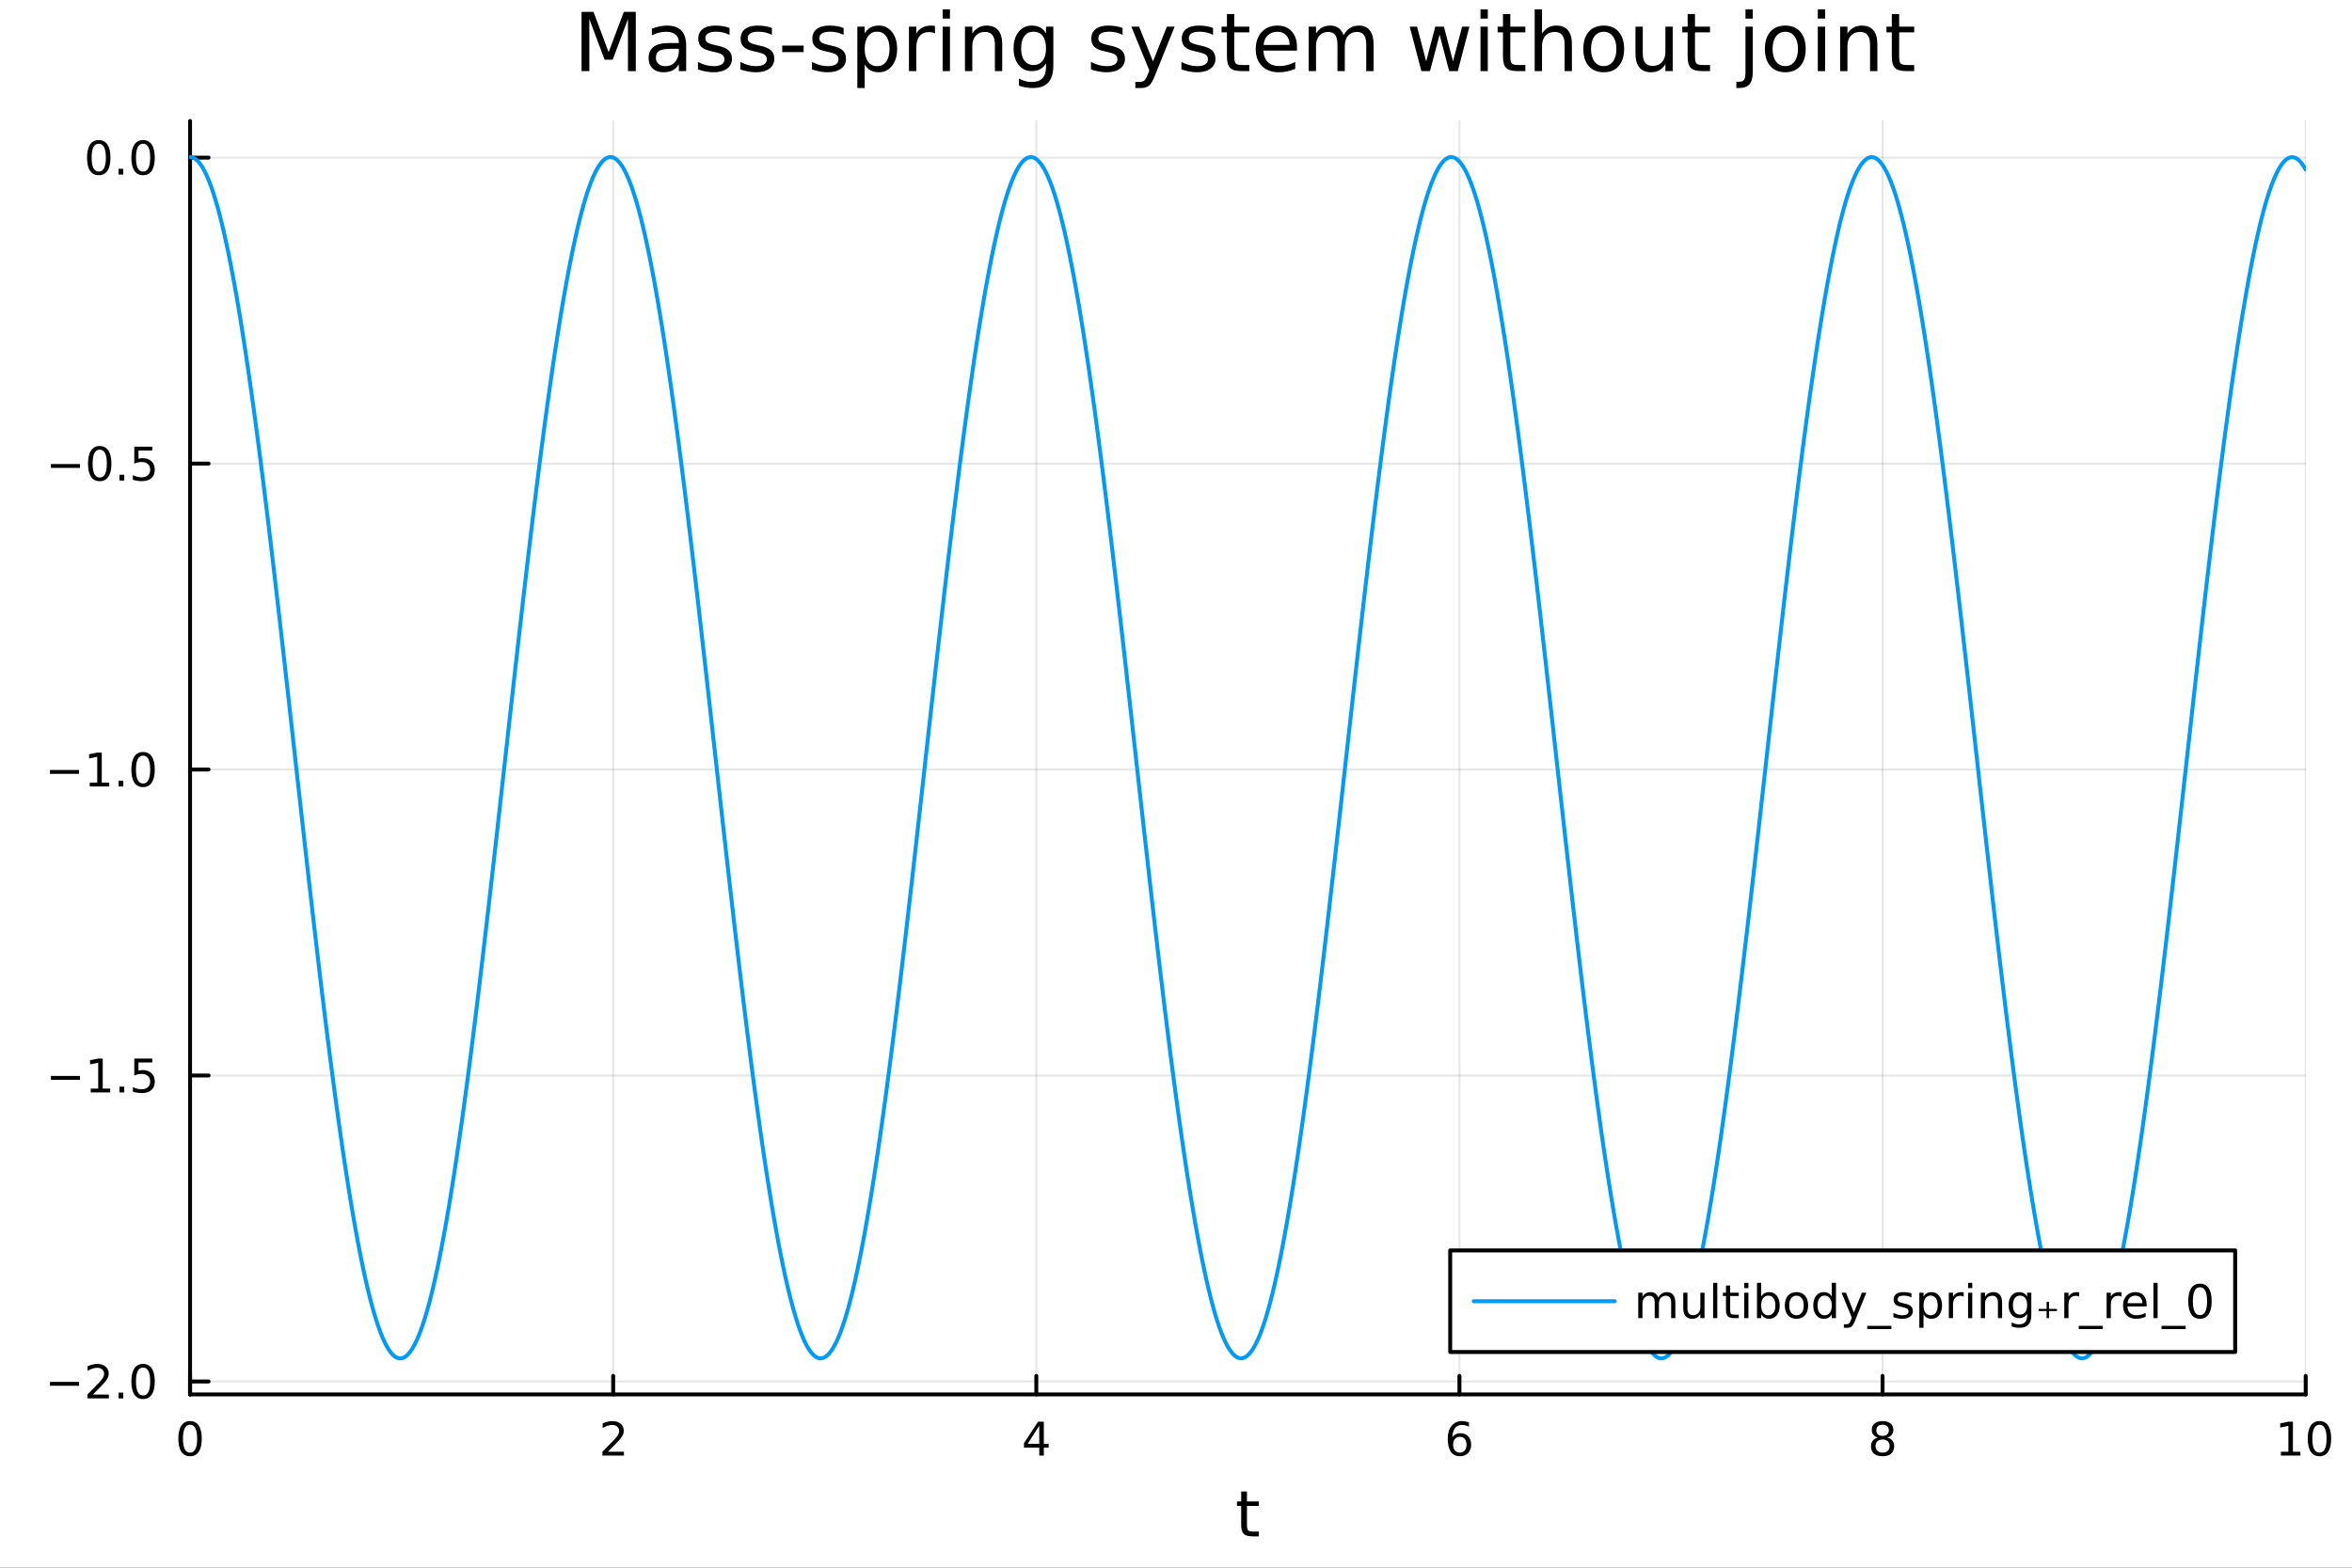 <?xml version="1.0" encoding="utf-8"?>
<svg xmlns="http://www.w3.org/2000/svg" xmlns:xlink="http://www.w3.org/1999/xlink" width="600" height="400" viewBox="0 0 2400 1600">
<rect x="0" y="0" width="2400" height="1600" fill="#333333" stroke="none"/>
<defs>
  <clipPath id="clip930">
    <rect x="0" y="0" width="2400" height="1600"/>
  </clipPath>
</defs>
<path clip-path="url(#clip930)" d="M0 1600 L2400 1600 L2400 0 L0 0  Z" fill="#ffffff" fill-rule="evenodd" fill-opacity="1"/>
<defs>
  <clipPath id="clip931">
    <rect x="480" y="0" width="1681" height="1600"/>
  </clipPath>
</defs>
<path clip-path="url(#clip930)" d="M193.936 1423.18 L2352.76 1423.18 L2352.76 123.472 L193.936 123.472  Z" fill="#ffffff" fill-rule="evenodd" fill-opacity="1"/>
<defs>
  <clipPath id="clip932">
    <rect x="193" y="123" width="2160" height="1301"/>
  </clipPath>
</defs>
<polyline clip-path="url(#clip932)" style="stroke:#000000; stroke-linecap:round; stroke-linejoin:round; stroke-width:2; stroke-opacity:0.1; fill:none" points="193.936,1423.18 193.936,123.472 "/>
<polyline clip-path="url(#clip932)" style="stroke:#000000; stroke-linecap:round; stroke-linejoin:round; stroke-width:2; stroke-opacity:0.1; fill:none" points="625.7,1423.18 625.7,123.472 "/>
<polyline clip-path="url(#clip932)" style="stroke:#000000; stroke-linecap:round; stroke-linejoin:round; stroke-width:2; stroke-opacity:0.1; fill:none" points="1057.46,1423.18 1057.46,123.472 "/>
<polyline clip-path="url(#clip932)" style="stroke:#000000; stroke-linecap:round; stroke-linejoin:round; stroke-width:2; stroke-opacity:0.1; fill:none" points="1489.23,1423.18 1489.23,123.472 "/>
<polyline clip-path="url(#clip932)" style="stroke:#000000; stroke-linecap:round; stroke-linejoin:round; stroke-width:2; stroke-opacity:0.1; fill:none" points="1920.99,1423.18 1920.99,123.472 "/>
<polyline clip-path="url(#clip932)" style="stroke:#000000; stroke-linecap:round; stroke-linejoin:round; stroke-width:2; stroke-opacity:0.1; fill:none" points="2352.76,1423.18 2352.76,123.472 "/>
<polyline clip-path="url(#clip932)" style="stroke:#000000; stroke-linecap:round; stroke-linejoin:round; stroke-width:2; stroke-opacity:0.1; fill:none" points="193.936,1409.94 2352.76,1409.94 "/>
<polyline clip-path="url(#clip932)" style="stroke:#000000; stroke-linecap:round; stroke-linejoin:round; stroke-width:2; stroke-opacity:0.1; fill:none" points="193.936,1097.67 2352.76,1097.67 "/>
<polyline clip-path="url(#clip932)" style="stroke:#000000; stroke-linecap:round; stroke-linejoin:round; stroke-width:2; stroke-opacity:0.1; fill:none" points="193.936,785.408 2352.76,785.408 "/>
<polyline clip-path="url(#clip932)" style="stroke:#000000; stroke-linecap:round; stroke-linejoin:round; stroke-width:2; stroke-opacity:0.1; fill:none" points="193.936,473.145 2352.76,473.145 "/>
<polyline clip-path="url(#clip932)" style="stroke:#000000; stroke-linecap:round; stroke-linejoin:round; stroke-width:2; stroke-opacity:0.1; fill:none" points="193.936,160.881 2352.76,160.881 "/>
<polyline clip-path="url(#clip930)" style="stroke:#000000; stroke-linecap:round; stroke-linejoin:round; stroke-width:4; stroke-opacity:1; fill:none" points="193.936,1423.18 2352.76,1423.18 "/>
<polyline clip-path="url(#clip930)" style="stroke:#000000; stroke-linecap:round; stroke-linejoin:round; stroke-width:4; stroke-opacity:1; fill:none" points="193.936,1423.18 193.936,1404.28 "/>
<polyline clip-path="url(#clip930)" style="stroke:#000000; stroke-linecap:round; stroke-linejoin:round; stroke-width:4; stroke-opacity:1; fill:none" points="625.7,1423.18 625.7,1404.28 "/>
<polyline clip-path="url(#clip930)" style="stroke:#000000; stroke-linecap:round; stroke-linejoin:round; stroke-width:4; stroke-opacity:1; fill:none" points="1057.46,1423.18 1057.46,1404.28 "/>
<polyline clip-path="url(#clip930)" style="stroke:#000000; stroke-linecap:round; stroke-linejoin:round; stroke-width:4; stroke-opacity:1; fill:none" points="1489.23,1423.18 1489.23,1404.28 "/>
<polyline clip-path="url(#clip930)" style="stroke:#000000; stroke-linecap:round; stroke-linejoin:round; stroke-width:4; stroke-opacity:1; fill:none" points="1920.99,1423.18 1920.99,1404.28 "/>
<polyline clip-path="url(#clip930)" style="stroke:#000000; stroke-linecap:round; stroke-linejoin:round; stroke-width:4; stroke-opacity:1; fill:none" points="2352.76,1423.18 2352.76,1404.28 "/>
<path clip-path="url(#clip930)" d="M193.936 1454.1 Q190.325 1454.1 188.496 1457.66 Q186.691 1461.2 186.691 1468.33 Q186.691 1475.44 188.496 1479.01 Q190.325 1482.55 193.936 1482.55 Q197.57 1482.55 199.376 1479.01 Q201.204 1475.44 201.204 1468.33 Q201.204 1461.2 199.376 1457.66 Q197.57 1454.1 193.936 1454.1 M193.936 1450.39 Q199.746 1450.39 202.802 1455 Q205.88 1459.58 205.88 1468.33 Q205.88 1477.06 202.802 1481.67 Q199.746 1486.25 193.936 1486.25 Q188.126 1486.25 185.047 1481.67 Q181.992 1477.06 181.992 1468.33 Q181.992 1459.58 185.047 1455 Q188.126 1450.39 193.936 1450.39 Z" fill="#000000" fill-rule="nonzero" fill-opacity="1" /><path clip-path="url(#clip930)" d="M620.353 1481.64 L636.672 1481.64 L636.672 1485.58 L614.728 1485.58 L614.728 1481.64 Q617.39 1478.89 621.973 1474.26 Q626.58 1469.61 627.76 1468.27 Q630.006 1465.74 630.885 1464.01 Q631.788 1462.25 631.788 1460.56 Q631.788 1457.8 629.843 1456.07 Q627.922 1454.33 624.82 1454.33 Q622.621 1454.33 620.168 1455.09 Q617.737 1455.86 614.959 1457.41 L614.959 1452.69 Q617.783 1451.55 620.237 1450.97 Q622.691 1450.39 624.728 1450.39 Q630.098 1450.39 633.293 1453.08 Q636.487 1455.77 636.487 1460.26 Q636.487 1462.39 635.677 1464.31 Q634.89 1466.2 632.783 1468.8 Q632.205 1469.47 629.103 1472.69 Q626.001 1475.88 620.353 1481.64 Z" fill="#000000" fill-rule="nonzero" fill-opacity="1" /><path clip-path="url(#clip930)" d="M1060.47 1455.09 L1048.67 1473.54 L1060.47 1473.54 L1060.47 1455.09 M1059.25 1451.02 L1065.13 1451.02 L1065.13 1473.54 L1070.06 1473.54 L1070.06 1477.43 L1065.13 1477.43 L1065.13 1485.58 L1060.47 1485.58 L1060.47 1477.43 L1044.87 1477.43 L1044.87 1472.92 L1059.25 1451.02 Z" fill="#000000" fill-rule="nonzero" fill-opacity="1" /><path clip-path="url(#clip930)" d="M1489.63 1466.44 Q1486.48 1466.44 1484.63 1468.59 Q1482.8 1470.74 1482.8 1474.49 Q1482.8 1478.22 1484.63 1480.39 Q1486.48 1482.55 1489.63 1482.55 Q1492.78 1482.55 1494.61 1480.39 Q1496.46 1478.22 1496.46 1474.49 Q1496.46 1470.74 1494.61 1468.59 Q1492.78 1466.44 1489.63 1466.44 M1498.92 1451.78 L1498.92 1456.04 Q1497.16 1455.21 1495.35 1454.77 Q1493.57 1454.33 1491.81 1454.33 Q1487.18 1454.33 1484.73 1457.45 Q1482.3 1460.58 1481.95 1466.9 Q1483.31 1464.89 1485.37 1463.82 Q1487.43 1462.73 1489.91 1462.73 Q1495.12 1462.73 1498.13 1465.9 Q1501.16 1469.05 1501.16 1474.49 Q1501.16 1479.82 1498.01 1483.03 Q1494.86 1486.25 1489.63 1486.25 Q1483.64 1486.25 1480.47 1481.67 Q1477.3 1477.06 1477.3 1468.33 Q1477.3 1460.14 1481.18 1455.28 Q1485.07 1450.39 1491.62 1450.39 Q1493.38 1450.39 1495.17 1450.74 Q1496.97 1451.09 1498.92 1451.78 Z" fill="#000000" fill-rule="nonzero" fill-opacity="1" /><path clip-path="url(#clip930)" d="M1920.99 1469.17 Q1917.66 1469.17 1915.74 1470.95 Q1913.84 1472.73 1913.84 1475.86 Q1913.84 1478.98 1915.74 1480.77 Q1917.66 1482.55 1920.99 1482.55 Q1924.33 1482.55 1926.25 1480.77 Q1928.17 1478.96 1928.17 1475.86 Q1928.17 1472.73 1926.25 1470.95 Q1924.35 1469.17 1920.99 1469.17 M1916.32 1467.18 Q1913.31 1466.44 1911.62 1464.38 Q1909.95 1462.32 1909.95 1459.35 Q1909.95 1455.21 1912.89 1452.8 Q1915.85 1450.39 1920.99 1450.39 Q1926.15 1450.39 1929.09 1452.8 Q1932.03 1455.21 1932.03 1459.35 Q1932.03 1462.32 1930.34 1464.38 Q1928.68 1466.44 1925.69 1467.18 Q1929.07 1467.96 1930.95 1470.26 Q1932.84 1472.55 1932.84 1475.86 Q1932.84 1480.88 1929.77 1483.57 Q1926.71 1486.25 1920.99 1486.25 Q1915.27 1486.25 1912.2 1483.57 Q1909.14 1480.88 1909.14 1475.86 Q1909.14 1472.55 1911.04 1470.26 Q1912.94 1467.96 1916.32 1467.18 M1914.6 1459.79 Q1914.6 1462.48 1916.27 1463.98 Q1917.96 1465.49 1920.99 1465.49 Q1924 1465.49 1925.69 1463.98 Q1927.4 1462.48 1927.4 1459.79 Q1927.4 1457.11 1925.69 1455.6 Q1924 1454.1 1920.99 1454.1 Q1917.96 1454.1 1916.27 1455.6 Q1914.6 1457.11 1914.6 1459.79 Z" fill="#000000" fill-rule="nonzero" fill-opacity="1" /><path clip-path="url(#clip930)" d="M2327.44 1481.64 L2335.08 1481.64 L2335.08 1455.28 L2326.77 1456.95 L2326.77 1452.69 L2335.04 1451.02 L2339.71 1451.02 L2339.71 1481.64 L2347.35 1481.64 L2347.35 1485.58 L2327.44 1485.58 L2327.44 1481.64 Z" fill="#000000" fill-rule="nonzero" fill-opacity="1" /><path clip-path="url(#clip930)" d="M2366.8 1454.1 Q2363.18 1454.1 2361.36 1457.66 Q2359.55 1461.2 2359.55 1468.33 Q2359.55 1475.44 2361.36 1479.01 Q2363.18 1482.55 2366.8 1482.55 Q2370.43 1482.55 2372.23 1479.01 Q2374.06 1475.44 2374.06 1468.33 Q2374.06 1461.2 2372.23 1457.66 Q2370.43 1454.1 2366.8 1454.1 M2366.8 1450.39 Q2372.61 1450.39 2375.66 1455 Q2378.74 1459.58 2378.74 1468.33 Q2378.74 1477.06 2375.66 1481.67 Q2372.61 1486.25 2366.8 1486.25 Q2360.99 1486.25 2357.91 1481.67 Q2354.85 1477.06 2354.85 1468.33 Q2354.85 1459.58 2357.91 1455 Q2360.99 1450.39 2366.8 1450.39 Z" fill="#000000" fill-rule="nonzero" fill-opacity="1" /><path clip-path="url(#clip930)" d="M1272.41 1522.27 L1272.41 1532.4 L1284.47 1532.4 L1284.47 1536.95 L1272.41 1536.95 L1272.41 1556.3 Q1272.41 1560.66 1273.58 1561.9 Q1274.79 1563.14 1278.45 1563.14 L1284.47 1563.14 L1284.47 1568.04 L1278.45 1568.04 Q1271.67 1568.04 1269.1 1565.53 Q1266.52 1562.98 1266.52 1556.3 L1266.52 1536.95 L1262.22 1536.95 L1262.22 1532.4 L1266.52 1532.4 L1266.52 1522.27 L1272.41 1522.27 Z" fill="#000000" fill-rule="nonzero" fill-opacity="1" /><polyline clip-path="url(#clip930)" style="stroke:#000000; stroke-linecap:round; stroke-linejoin:round; stroke-width:4; stroke-opacity:1; fill:none" points="193.936,1423.18 193.936,123.472 "/>
<polyline clip-path="url(#clip930)" style="stroke:#000000; stroke-linecap:round; stroke-linejoin:round; stroke-width:4; stroke-opacity:1; fill:none" points="193.936,1409.94 212.834,1409.94 "/>
<polyline clip-path="url(#clip930)" style="stroke:#000000; stroke-linecap:round; stroke-linejoin:round; stroke-width:4; stroke-opacity:1; fill:none" points="193.936,1097.67 212.834,1097.67 "/>
<polyline clip-path="url(#clip930)" style="stroke:#000000; stroke-linecap:round; stroke-linejoin:round; stroke-width:4; stroke-opacity:1; fill:none" points="193.936,785.408 212.834,785.408 "/>
<polyline clip-path="url(#clip930)" style="stroke:#000000; stroke-linecap:round; stroke-linejoin:round; stroke-width:4; stroke-opacity:1; fill:none" points="193.936,473.145 212.834,473.145 "/>
<polyline clip-path="url(#clip930)" style="stroke:#000000; stroke-linecap:round; stroke-linejoin:round; stroke-width:4; stroke-opacity:1; fill:none" points="193.936,160.881 212.834,160.881 "/>
<path clip-path="url(#clip930)" d="M50.992 1410.39 L80.668 1410.39 L80.668 1414.32 L50.992 1414.32 L50.992 1410.39 Z" fill="#000000" fill-rule="nonzero" fill-opacity="1" /><path clip-path="url(#clip930)" d="M94.788 1423.28 L111.108 1423.28 L111.108 1427.22 L89.163 1427.22 L89.163 1423.28 Q91.825 1420.53 96.409 1415.9 Q101.015 1411.24 102.196 1409.9 Q104.441 1407.38 105.321 1405.64 Q106.223 1403.88 106.223 1402.19 Q106.223 1399.44 104.279 1397.7 Q102.358 1395.97 99.256 1395.97 Q97.057 1395.97 94.603 1396.73 Q92.172 1397.49 89.395 1399.04 L89.395 1394.32 Q92.219 1393.19 94.672 1392.61 Q97.126 1392.03 99.163 1392.03 Q104.534 1392.03 107.728 1394.72 Q110.922 1397.4 110.922 1401.89 Q110.922 1404.02 110.112 1405.94 Q109.325 1407.84 107.219 1410.43 Q106.64 1411.11 103.538 1414.32 Q100.436 1417.52 94.788 1423.28 Z" fill="#000000" fill-rule="nonzero" fill-opacity="1" /><path clip-path="url(#clip930)" d="M120.922 1421.34 L125.807 1421.34 L125.807 1427.22 L120.922 1427.22 L120.922 1421.34 Z" fill="#000000" fill-rule="nonzero" fill-opacity="1" /><path clip-path="url(#clip930)" d="M145.992 1395.73 Q142.381 1395.73 140.552 1399.3 Q138.746 1402.84 138.746 1409.97 Q138.746 1417.08 140.552 1420.64 Q142.381 1424.18 145.992 1424.18 Q149.626 1424.18 151.431 1420.64 Q153.26 1417.08 153.26 1409.97 Q153.26 1402.84 151.431 1399.3 Q149.626 1395.73 145.992 1395.73 M145.992 1392.03 Q151.802 1392.03 154.857 1396.64 Q157.936 1401.22 157.936 1409.97 Q157.936 1418.7 154.857 1423.3 Q151.802 1427.89 145.992 1427.89 Q140.181 1427.89 137.103 1423.3 Q134.047 1418.7 134.047 1409.97 Q134.047 1401.22 137.103 1396.64 Q140.181 1392.03 145.992 1392.03 Z" fill="#000000" fill-rule="nonzero" fill-opacity="1" /><path clip-path="url(#clip930)" d="M51.987 1098.12 L81.663 1098.12 L81.663 1102.06 L51.987 1102.06 L51.987 1098.12 Z" fill="#000000" fill-rule="nonzero" fill-opacity="1" /><path clip-path="url(#clip930)" d="M92.566 1111.02 L100.205 1111.02 L100.205 1084.65 L91.895 1086.32 L91.895 1082.06 L100.159 1080.39 L104.834 1080.39 L104.834 1111.02 L112.473 1111.02 L112.473 1114.95 L92.566 1114.95 L92.566 1111.02 Z" fill="#000000" fill-rule="nonzero" fill-opacity="1" /><path clip-path="url(#clip930)" d="M121.918 1109.07 L126.802 1109.07 L126.802 1114.95 L121.918 1114.95 L121.918 1109.07 Z" fill="#000000" fill-rule="nonzero" fill-opacity="1" /><path clip-path="url(#clip930)" d="M137.033 1080.39 L155.39 1080.39 L155.39 1084.33 L141.316 1084.33 L141.316 1092.8 Q142.334 1092.45 143.353 1092.29 Q144.371 1092.11 145.39 1092.11 Q151.177 1092.11 154.556 1095.28 Q157.936 1098.45 157.936 1103.86 Q157.936 1109.44 154.464 1112.54 Q150.992 1115.62 144.672 1115.62 Q142.496 1115.62 140.228 1115.25 Q137.982 1114.88 135.575 1114.14 L135.575 1109.44 Q137.658 1110.58 139.881 1111.13 Q142.103 1111.69 144.58 1111.69 Q148.584 1111.69 150.922 1109.58 Q153.26 1107.48 153.26 1103.86 Q153.26 1100.25 150.922 1098.15 Q148.584 1096.04 144.58 1096.04 Q142.705 1096.04 140.83 1096.46 Q138.978 1096.87 137.033 1097.75 L137.033 1080.39 Z" fill="#000000" fill-rule="nonzero" fill-opacity="1" /><path clip-path="url(#clip930)" d="M50.992 785.86 L80.668 785.86 L80.668 789.795 L50.992 789.795 L50.992 785.86 Z" fill="#000000" fill-rule="nonzero" fill-opacity="1" /><path clip-path="url(#clip930)" d="M91.571 798.753 L99.21 798.753 L99.21 772.388 L90.899 774.054 L90.899 769.795 L99.163 768.128 L103.839 768.128 L103.839 798.753 L111.478 798.753 L111.478 802.688 L91.571 802.688 L91.571 798.753 Z" fill="#000000" fill-rule="nonzero" fill-opacity="1" /><path clip-path="url(#clip930)" d="M120.922 796.809 L125.807 796.809 L125.807 802.688 L120.922 802.688 L120.922 796.809 Z" fill="#000000" fill-rule="nonzero" fill-opacity="1" /><path clip-path="url(#clip930)" d="M145.992 771.207 Q142.381 771.207 140.552 774.772 Q138.746 778.314 138.746 785.443 Q138.746 792.55 140.552 796.114 Q142.381 799.656 145.992 799.656 Q149.626 799.656 151.431 796.114 Q153.26 792.55 153.26 785.443 Q153.26 778.314 151.431 774.772 Q149.626 771.207 145.992 771.207 M145.992 767.503 Q151.802 767.503 154.857 772.11 Q157.936 776.693 157.936 785.443 Q157.936 794.17 154.857 798.776 Q151.802 803.36 145.992 803.36 Q140.181 803.36 137.103 798.776 Q134.047 794.17 134.047 785.443 Q134.047 776.693 137.103 772.11 Q140.181 767.503 145.992 767.503 Z" fill="#000000" fill-rule="nonzero" fill-opacity="1" /><path clip-path="url(#clip930)" d="M51.987 473.596 L81.663 473.596 L81.663 477.531 L51.987 477.531 L51.987 473.596 Z" fill="#000000" fill-rule="nonzero" fill-opacity="1" /><path clip-path="url(#clip930)" d="M101.756 458.943 Q98.145 458.943 96.316 462.508 Q94.51 466.05 94.51 473.179 Q94.51 480.286 96.316 483.851 Q98.145 487.392 101.756 487.392 Q105.39 487.392 107.196 483.851 Q109.024 480.286 109.024 473.179 Q109.024 466.05 107.196 462.508 Q105.39 458.943 101.756 458.943 M101.756 455.24 Q107.566 455.24 110.621 459.846 Q113.7 464.429 113.7 473.179 Q113.7 481.906 110.621 486.513 Q107.566 491.096 101.756 491.096 Q95.946 491.096 92.867 486.513 Q89.811 481.906 89.811 473.179 Q89.811 464.429 92.867 459.846 Q95.946 455.24 101.756 455.24 Z" fill="#000000" fill-rule="nonzero" fill-opacity="1" /><path clip-path="url(#clip930)" d="M121.918 484.545 L126.802 484.545 L126.802 490.425 L121.918 490.425 L121.918 484.545 Z" fill="#000000" fill-rule="nonzero" fill-opacity="1" /><path clip-path="url(#clip930)" d="M137.033 455.865 L155.39 455.865 L155.39 459.8 L141.316 459.8 L141.316 468.272 Q142.334 467.925 143.353 467.763 Q144.371 467.578 145.39 467.578 Q151.177 467.578 154.556 470.749 Q157.936 473.92 157.936 479.337 Q157.936 484.915 154.464 488.017 Q150.992 491.096 144.672 491.096 Q142.496 491.096 140.228 490.726 Q137.982 490.355 135.575 489.614 L135.575 484.915 Q137.658 486.05 139.881 486.605 Q142.103 487.161 144.58 487.161 Q148.584 487.161 150.922 485.054 Q153.26 482.948 153.26 479.337 Q153.26 475.726 150.922 473.619 Q148.584 471.513 144.58 471.513 Q142.705 471.513 140.83 471.929 Q138.978 472.346 137.033 473.226 L137.033 455.865 Z" fill="#000000" fill-rule="nonzero" fill-opacity="1" /><path clip-path="url(#clip930)" d="M100.76 146.68 Q97.149 146.68 95.321 150.244 Q93.515 153.786 93.515 160.916 Q93.515 168.022 95.321 171.587 Q97.149 175.128 100.76 175.128 Q104.395 175.128 106.2 171.587 Q108.029 168.022 108.029 160.916 Q108.029 153.786 106.2 150.244 Q104.395 146.68 100.76 146.68 M100.76 142.976 Q106.571 142.976 109.626 147.582 Q112.705 152.166 112.705 160.916 Q112.705 169.642 109.626 174.249 Q106.571 178.832 100.76 178.832 Q94.95 178.832 91.871 174.249 Q88.816 169.642 88.816 160.916 Q88.816 152.166 91.871 147.582 Q94.95 142.976 100.76 142.976 Z" fill="#000000" fill-rule="nonzero" fill-opacity="1" /><path clip-path="url(#clip930)" d="M120.922 172.281 L125.807 172.281 L125.807 178.161 L120.922 178.161 L120.922 172.281 Z" fill="#000000" fill-rule="nonzero" fill-opacity="1" /><path clip-path="url(#clip930)" d="M145.992 146.68 Q142.381 146.68 140.552 150.244 Q138.746 153.786 138.746 160.916 Q138.746 168.022 140.552 171.587 Q142.381 175.128 145.992 175.128 Q149.626 175.128 151.431 171.587 Q153.26 168.022 153.26 160.916 Q153.26 153.786 151.431 150.244 Q149.626 146.68 145.992 146.68 M145.992 142.976 Q151.802 142.976 154.857 147.582 Q157.936 152.166 157.936 160.916 Q157.936 169.642 154.857 174.249 Q151.802 178.832 145.992 178.832 Q140.181 178.832 137.103 174.249 Q134.047 169.642 134.047 160.916 Q134.047 152.166 137.103 147.582 Q140.181 142.976 145.992 142.976 Z" fill="#000000" fill-rule="nonzero" fill-opacity="1" /><path clip-path="url(#clip930)" d="M593.422 12.096 L605.615 12.096 L621.049 53.253 L636.564 12.096 L648.757 12.096 L648.757 72.576 L640.777 72.576 L640.777 19.469 L625.181 60.95 L616.958 60.95 L601.362 19.469 L601.362 72.576 L593.422 72.576 L593.422 12.096 Z" fill="#000000" fill-rule="nonzero" fill-opacity="1" /><path clip-path="url(#clip930)" d="M685.296 49.769 Q676.263 49.769 672.779 51.835 Q669.295 53.901 669.295 58.884 Q669.295 62.854 671.888 65.203 Q674.521 67.512 679.018 67.512 Q685.215 67.512 688.942 63.137 Q692.71 58.722 692.71 51.43 L692.71 49.769 L685.296 49.769 M700.163 46.691 L700.163 72.576 L692.71 72.576 L692.71 65.689 Q690.158 69.821 686.35 71.806 Q682.542 73.751 677.033 73.751 Q670.065 73.751 665.933 69.862 Q661.842 65.933 661.842 59.37 Q661.842 51.714 666.946 47.825 Q672.09 43.936 682.258 43.936 L692.71 43.936 L692.71 43.207 Q692.71 38.062 689.307 35.267 Q685.945 32.431 679.828 32.431 Q675.939 32.431 672.253 33.363 Q668.566 34.295 665.163 36.158 L665.163 29.272 Q669.255 27.692 673.103 26.922 Q676.952 26.112 680.597 26.112 Q690.441 26.112 695.302 31.216 Q700.163 36.32 700.163 46.691 Z" fill="#000000" fill-rule="nonzero" fill-opacity="1" /><path clip-path="url(#clip930)" d="M744.44 28.543 L744.44 35.591 Q741.28 33.971 737.877 33.161 Q734.474 32.35 730.829 32.35 Q725.279 32.35 722.484 34.052 Q719.729 35.753 719.729 39.156 Q719.729 41.749 721.714 43.248 Q723.699 44.706 729.694 46.043 L732.246 46.61 Q740.186 48.311 743.508 51.43 Q746.87 54.509 746.87 60.059 Q746.87 66.378 741.847 70.064 Q736.864 73.751 728.114 73.751 Q724.469 73.751 720.499 73.022 Q716.569 72.333 712.194 70.915 L712.194 63.218 Q716.326 65.365 720.337 66.459 Q724.347 67.512 728.277 67.512 Q733.543 67.512 736.378 65.73 Q739.214 63.907 739.214 60.626 Q739.214 57.588 737.148 55.967 Q735.123 54.347 728.196 52.848 L725.603 52.24 Q718.676 50.782 715.597 47.785 Q712.519 44.746 712.519 39.48 Q712.519 33.08 717.056 29.596 Q721.593 26.112 729.937 26.112 Q734.069 26.112 737.715 26.72 Q741.361 27.327 744.44 28.543 Z" fill="#000000" fill-rule="nonzero" fill-opacity="1" /><path clip-path="url(#clip930)" d="M787.663 28.543 L787.663 35.591 Q784.503 33.971 781.1 33.161 Q777.698 32.35 774.052 32.35 Q768.502 32.35 765.707 34.052 Q762.952 35.753 762.952 39.156 Q762.952 41.749 764.937 43.248 Q766.922 44.706 772.917 46.043 L775.47 46.61 Q783.409 48.311 786.731 51.43 Q790.093 54.509 790.093 60.059 Q790.093 66.378 785.07 70.064 Q780.088 73.751 771.338 73.751 Q767.692 73.751 763.722 73.022 Q759.793 72.333 755.418 70.915 L755.418 63.218 Q759.55 65.365 763.56 66.459 Q767.57 67.512 771.5 67.512 Q776.766 67.512 779.601 65.73 Q782.437 63.907 782.437 60.626 Q782.437 57.588 780.371 55.967 Q778.346 54.347 771.419 52.848 L768.826 52.24 Q761.899 50.782 758.82 47.785 Q755.742 44.746 755.742 39.48 Q755.742 33.08 760.279 29.596 Q764.816 26.112 773.161 26.112 Q777.292 26.112 780.938 26.72 Q784.584 27.327 787.663 28.543 Z" fill="#000000" fill-rule="nonzero" fill-opacity="1" /><path clip-path="url(#clip930)" d="M798.195 46.529 L820.03 46.529 L820.03 53.172 L798.195 53.172 L798.195 46.529 Z" fill="#000000" fill-rule="nonzero" fill-opacity="1" /><path clip-path="url(#clip930)" d="M860.822 28.543 L860.822 35.591 Q857.662 33.971 854.26 33.161 Q850.857 32.35 847.211 32.35 Q841.661 32.35 838.866 34.052 Q836.112 35.753 836.112 39.156 Q836.112 41.749 838.097 43.248 Q840.081 44.706 846.077 46.043 L848.629 46.61 Q856.569 48.311 859.89 51.43 Q863.253 54.509 863.253 60.059 Q863.253 66.378 858.23 70.064 Q853.247 73.751 844.497 73.751 Q840.851 73.751 836.881 73.022 Q832.952 72.333 828.577 70.915 L828.577 63.218 Q832.709 65.365 836.719 66.459 Q840.73 67.512 844.659 67.512 Q849.925 67.512 852.761 65.73 Q855.596 63.907 855.596 60.626 Q855.596 57.588 853.53 55.967 Q851.505 54.347 844.578 52.848 L841.985 52.24 Q835.058 50.782 831.98 47.785 Q828.901 44.746 828.901 39.48 Q828.901 33.08 833.438 29.596 Q837.975 26.112 846.32 26.112 Q850.452 26.112 854.098 26.72 Q857.743 27.327 860.822 28.543 Z" fill="#000000" fill-rule="nonzero" fill-opacity="1" /><path clip-path="url(#clip930)" d="M882.332 65.77 L882.332 89.833 L874.838 89.833 L874.838 27.206 L882.332 27.206 L882.332 34.092 Q884.682 30.041 888.247 28.097 Q891.852 26.112 896.835 26.112 Q905.099 26.112 910.243 32.675 Q915.428 39.237 915.428 49.931 Q915.428 60.626 910.243 67.188 Q905.099 73.751 896.835 73.751 Q891.852 73.751 888.247 71.806 Q884.682 69.821 882.332 65.77 M907.691 49.931 Q907.691 41.708 904.288 37.05 Q900.926 32.35 895.012 32.35 Q889.097 32.35 885.695 37.05 Q882.332 41.708 882.332 49.931 Q882.332 58.155 885.695 62.854 Q889.097 67.512 895.012 67.512 Q900.926 67.512 904.288 62.854 Q907.691 58.155 907.691 49.931 Z" fill="#000000" fill-rule="nonzero" fill-opacity="1" /><path clip-path="url(#clip930)" d="M954.074 34.173 Q952.818 33.444 951.319 33.12 Q949.861 32.756 948.079 32.756 Q941.759 32.756 938.356 36.888 Q934.994 40.979 934.994 48.676 L934.994 72.576 L927.5 72.576 L927.5 27.206 L934.994 27.206 L934.994 34.254 Q937.344 30.122 941.111 28.138 Q944.878 26.112 950.266 26.112 Q951.036 26.112 951.967 26.234 Q952.899 26.315 954.033 26.517 L954.074 34.173 Z" fill="#000000" fill-rule="nonzero" fill-opacity="1" /><path clip-path="url(#clip930)" d="M961.892 27.206 L969.346 27.206 L969.346 72.576 L961.892 72.576 L961.892 27.206 M961.892 9.544 L969.346 9.544 L969.346 18.983 L961.892 18.983 L961.892 9.544 Z" fill="#000000" fill-rule="nonzero" fill-opacity="1" /><path clip-path="url(#clip930)" d="M1022.66 45.192 L1022.66 72.576 L1015.2 72.576 L1015.2 45.435 Q1015.2 38.994 1012.69 35.794 Q1010.18 32.594 1005.16 32.594 Q999.12 32.594 995.636 36.442 Q992.152 40.29 992.152 46.934 L992.152 72.576 L984.658 72.576 L984.658 27.206 L992.152 27.206 L992.152 34.254 Q994.826 30.163 998.431 28.138 Q1002.08 26.112 1006.82 26.112 Q1014.63 26.112 1018.65 30.973 Q1022.66 35.794 1022.66 45.192 Z" fill="#000000" fill-rule="nonzero" fill-opacity="1" /><path clip-path="url(#clip930)" d="M1067.38 49.364 Q1067.38 41.263 1064.02 36.806 Q1060.69 32.35 1054.66 32.35 Q1048.66 32.35 1045.3 36.806 Q1041.98 41.263 1041.98 49.364 Q1041.98 57.426 1045.3 61.882 Q1048.66 66.338 1054.66 66.338 Q1060.69 66.338 1064.02 61.882 Q1067.38 57.426 1067.38 49.364 M1074.83 66.945 Q1074.83 78.531 1069.69 84.162 Q1064.54 89.833 1053.93 89.833 Q1050 89.833 1046.52 89.225 Q1043.03 88.658 1039.75 87.443 L1039.75 80.192 Q1043.03 81.974 1046.23 82.825 Q1049.43 83.675 1052.75 83.675 Q1060.09 83.675 1063.73 79.827 Q1067.38 76.019 1067.38 68.282 L1067.38 64.596 Q1065.07 68.606 1061.46 70.591 Q1057.86 72.576 1052.83 72.576 Q1044.49 72.576 1039.39 66.216 Q1034.28 59.856 1034.28 49.364 Q1034.28 38.832 1039.39 32.472 Q1044.49 26.112 1052.83 26.112 Q1057.86 26.112 1061.46 28.097 Q1065.07 30.082 1067.38 34.092 L1067.38 27.206 L1074.83 27.206 L1074.83 66.945 Z" fill="#000000" fill-rule="nonzero" fill-opacity="1" /><path clip-path="url(#clip930)" d="M1145.48 28.543 L1145.48 35.591 Q1142.32 33.971 1138.92 33.161 Q1135.51 32.35 1131.87 32.35 Q1126.32 32.35 1123.52 34.052 Q1120.77 35.753 1120.77 39.156 Q1120.77 41.749 1122.75 43.248 Q1124.74 44.706 1130.73 46.043 L1133.29 46.61 Q1141.23 48.311 1144.55 51.43 Q1147.91 54.509 1147.91 60.059 Q1147.91 66.378 1142.89 70.064 Q1137.9 73.751 1129.15 73.751 Q1125.51 73.751 1121.54 73.022 Q1117.61 72.333 1113.23 70.915 L1113.23 63.218 Q1117.37 65.365 1121.38 66.459 Q1125.39 67.512 1129.32 67.512 Q1134.58 67.512 1137.42 65.73 Q1140.25 63.907 1140.25 60.626 Q1140.25 57.588 1138.19 55.967 Q1136.16 54.347 1129.24 52.848 L1126.64 52.24 Q1119.72 50.782 1116.64 47.785 Q1113.56 44.746 1113.56 39.48 Q1113.56 33.08 1118.1 29.596 Q1122.63 26.112 1130.98 26.112 Q1135.11 26.112 1138.75 26.72 Q1142.4 27.327 1145.48 28.543 Z" fill="#000000" fill-rule="nonzero" fill-opacity="1" /><path clip-path="url(#clip930)" d="M1178.66 76.789 Q1175.5 84.891 1172.5 87.362 Q1169.5 89.833 1164.48 89.833 L1158.52 89.833 L1158.52 83.594 L1162.9 83.594 Q1165.98 83.594 1167.68 82.136 Q1169.38 80.678 1171.45 75.25 L1172.78 71.847 L1154.43 27.206 L1162.33 27.206 L1176.51 62.692 L1190.69 27.206 L1198.59 27.206 L1178.66 76.789 Z" fill="#000000" fill-rule="nonzero" fill-opacity="1" /><path clip-path="url(#clip930)" d="M1237.8 28.543 L1237.8 35.591 Q1234.64 33.971 1231.24 33.161 Q1227.83 32.35 1224.19 32.35 Q1218.64 32.35 1215.84 34.052 Q1213.09 35.753 1213.09 39.156 Q1213.09 41.749 1215.07 43.248 Q1217.06 44.706 1223.05 46.043 L1225.61 46.61 Q1233.55 48.311 1236.87 51.43 Q1240.23 54.509 1240.23 60.059 Q1240.23 66.378 1235.21 70.064 Q1230.22 73.751 1221.47 73.751 Q1217.83 73.751 1213.86 73.022 Q1209.93 72.333 1205.55 70.915 L1205.55 63.218 Q1209.69 65.365 1213.7 66.459 Q1217.71 67.512 1221.64 67.512 Q1226.9 67.512 1229.74 65.73 Q1232.57 63.907 1232.57 60.626 Q1232.57 57.588 1230.51 55.967 Q1228.48 54.347 1221.56 52.848 L1218.96 52.24 Q1212.04 50.782 1208.96 47.785 Q1205.88 44.746 1205.88 39.48 Q1205.88 33.08 1210.42 29.596 Q1214.95 26.112 1223.3 26.112 Q1227.43 26.112 1231.07 26.72 Q1234.72 27.327 1237.8 28.543 Z" fill="#000000" fill-rule="nonzero" fill-opacity="1" /><path clip-path="url(#clip930)" d="M1259.47 14.324 L1259.47 27.206 L1274.82 27.206 L1274.82 32.999 L1259.47 32.999 L1259.47 57.628 Q1259.47 63.178 1260.97 64.758 Q1262.51 66.338 1267.17 66.338 L1274.82 66.338 L1274.82 72.576 L1267.17 72.576 Q1258.54 72.576 1255.26 69.376 Q1251.98 66.135 1251.98 57.628 L1251.98 32.999 L1246.51 32.999 L1246.51 27.206 L1251.98 27.206 L1251.98 14.324 L1259.47 14.324 Z" fill="#000000" fill-rule="nonzero" fill-opacity="1" /><path clip-path="url(#clip930)" d="M1323.44 48.028 L1323.44 51.673 L1289.16 51.673 Q1289.65 59.37 1293.78 63.421 Q1297.96 67.431 1305.37 67.431 Q1309.66 67.431 1313.67 66.378 Q1317.72 65.325 1321.69 63.218 L1321.69 70.267 Q1317.68 71.968 1313.47 72.86 Q1309.26 73.751 1304.92 73.751 Q1294.07 73.751 1287.71 67.431 Q1281.39 61.112 1281.39 50.337 Q1281.39 39.197 1287.38 32.675 Q1293.42 26.112 1303.63 26.112 Q1312.78 26.112 1318.09 32.026 Q1323.44 37.9 1323.44 48.028 M1315.98 45.84 Q1315.9 39.723 1312.54 36.077 Q1309.22 32.431 1303.71 32.431 Q1297.47 32.431 1293.7 35.956 Q1289.97 39.48 1289.41 45.88 L1315.98 45.84 Z" fill="#000000" fill-rule="nonzero" fill-opacity="1" /><path clip-path="url(#clip930)" d="M1370.99 35.915 Q1373.79 30.892 1377.68 28.502 Q1381.57 26.112 1386.83 26.112 Q1393.92 26.112 1397.77 31.095 Q1401.62 36.037 1401.62 45.192 L1401.62 72.576 L1394.12 72.576 L1394.12 45.435 Q1394.12 38.913 1391.81 35.753 Q1389.51 32.594 1384.77 32.594 Q1378.97 32.594 1375.61 36.442 Q1372.25 40.29 1372.25 46.934 L1372.25 72.576 L1364.75 72.576 L1364.75 45.435 Q1364.75 38.873 1362.45 35.753 Q1360.14 32.594 1355.32 32.594 Q1349.6 32.594 1346.24 36.482 Q1342.88 40.331 1342.88 46.934 L1342.88 72.576 L1335.39 72.576 L1335.39 27.206 L1342.88 27.206 L1342.88 34.254 Q1345.43 30.082 1349 28.097 Q1352.56 26.112 1357.46 26.112 Q1362.41 26.112 1365.85 28.624 Q1369.33 31.135 1370.99 35.915 Z" fill="#000000" fill-rule="nonzero" fill-opacity="1" /><path clip-path="url(#clip930)" d="M1438.52 27.206 L1445.98 27.206 L1455.29 62.611 L1464.57 27.206 L1473.36 27.206 L1482.68 62.611 L1491.95 27.206 L1499.41 27.206 L1487.54 72.576 L1478.75 72.576 L1468.98 35.389 L1459.18 72.576 L1450.39 72.576 L1438.52 27.206 Z" fill="#000000" fill-rule="nonzero" fill-opacity="1" /><path clip-path="url(#clip930)" d="M1510.71 27.206 L1518.16 27.206 L1518.16 72.576 L1510.71 72.576 L1510.71 27.206 M1510.71 9.544 L1518.16 9.544 L1518.16 18.983 L1510.71 18.983 L1510.71 9.544 Z" fill="#000000" fill-rule="nonzero" fill-opacity="1" /><path clip-path="url(#clip930)" d="M1541.13 14.324 L1541.13 27.206 L1556.48 27.206 L1556.48 32.999 L1541.13 32.999 L1541.13 57.628 Q1541.13 63.178 1542.63 64.758 Q1544.17 66.338 1548.83 66.338 L1556.48 66.338 L1556.48 72.576 L1548.83 72.576 Q1540.2 72.576 1536.92 69.376 Q1533.64 66.135 1533.64 57.628 L1533.64 32.999 L1528.17 32.999 L1528.17 27.206 L1533.64 27.206 L1533.64 14.324 L1541.13 14.324 Z" fill="#000000" fill-rule="nonzero" fill-opacity="1" /><path clip-path="url(#clip930)" d="M1604 45.192 L1604 72.576 L1596.55 72.576 L1596.55 45.435 Q1596.55 38.994 1594.04 35.794 Q1591.52 32.594 1586.5 32.594 Q1580.47 32.594 1576.98 36.442 Q1573.5 40.29 1573.5 46.934 L1573.5 72.576 L1566 72.576 L1566 9.544 L1573.5 9.544 L1573.5 34.254 Q1576.17 30.163 1579.78 28.138 Q1583.42 26.112 1588.16 26.112 Q1595.98 26.112 1599.99 30.973 Q1604 35.794 1604 45.192 Z" fill="#000000" fill-rule="nonzero" fill-opacity="1" /><path clip-path="url(#clip930)" d="M1636.45 32.431 Q1630.45 32.431 1626.97 37.131 Q1623.49 41.789 1623.49 49.931 Q1623.49 58.074 1626.93 62.773 Q1630.41 67.431 1636.45 67.431 Q1642.4 67.431 1645.89 62.732 Q1649.37 58.033 1649.37 49.931 Q1649.37 41.87 1645.89 37.171 Q1642.4 32.431 1636.45 32.431 M1636.45 26.112 Q1646.17 26.112 1651.72 32.431 Q1657.27 38.751 1657.27 49.931 Q1657.27 61.071 1651.72 67.431 Q1646.17 73.751 1636.45 73.751 Q1626.69 73.751 1621.14 67.431 Q1615.63 61.071 1615.63 49.931 Q1615.63 38.751 1621.14 32.431 Q1626.69 26.112 1636.45 26.112 Z" fill="#000000" fill-rule="nonzero" fill-opacity="1" /><path clip-path="url(#clip930)" d="M1668.86 54.671 L1668.86 27.206 L1676.31 27.206 L1676.31 54.387 Q1676.31 60.828 1678.82 64.069 Q1681.33 67.269 1686.36 67.269 Q1692.39 67.269 1695.88 63.421 Q1699.4 59.573 1699.4 52.929 L1699.4 27.206 L1706.85 27.206 L1706.85 72.576 L1699.4 72.576 L1699.4 65.608 Q1696.69 69.74 1693.08 71.766 Q1689.52 73.751 1684.78 73.751 Q1676.96 73.751 1672.91 68.89 Q1668.86 64.029 1668.86 54.671 M1687.61 26.112 L1687.61 26.112 Z" fill="#000000" fill-rule="nonzero" fill-opacity="1" /><path clip-path="url(#clip930)" d="M1729.58 14.324 L1729.58 27.206 L1744.93 27.206 L1744.93 32.999 L1729.58 32.999 L1729.58 57.628 Q1729.58 63.178 1731.08 64.758 Q1732.62 66.338 1737.28 66.338 L1744.93 66.338 L1744.93 72.576 L1737.28 72.576 Q1728.65 72.576 1725.37 69.376 Q1722.08 66.135 1722.08 57.628 L1722.08 32.999 L1716.62 32.999 L1716.62 27.206 L1722.08 27.206 L1722.08 14.324 L1729.58 14.324 Z" fill="#000000" fill-rule="nonzero" fill-opacity="1" /><path clip-path="url(#clip930)" d="M1781.11 27.206 L1788.56 27.206 L1788.56 73.386 Q1788.56 82.055 1785.24 85.944 Q1781.96 89.833 1774.63 89.833 L1771.79 89.833 L1771.79 83.513 L1773.77 83.513 Q1778.03 83.513 1779.57 81.528 Q1781.11 79.584 1781.11 73.386 L1781.11 27.206 M1781.11 9.544 L1788.56 9.544 L1788.56 18.983 L1781.11 18.983 L1781.11 9.544 Z" fill="#000000" fill-rule="nonzero" fill-opacity="1" /><path clip-path="url(#clip930)" d="M1821.74 32.431 Q1815.74 32.431 1812.26 37.131 Q1808.77 41.789 1808.77 49.931 Q1808.77 58.074 1812.22 62.773 Q1815.7 67.431 1821.74 67.431 Q1827.69 67.431 1831.18 62.732 Q1834.66 58.033 1834.66 49.931 Q1834.66 41.87 1831.18 37.171 Q1827.69 32.431 1821.74 32.431 M1821.74 26.112 Q1831.46 26.112 1837.01 32.431 Q1842.56 38.751 1842.56 49.931 Q1842.56 61.071 1837.01 67.431 Q1831.46 73.751 1821.74 73.751 Q1811.97 73.751 1806.42 67.431 Q1800.92 61.071 1800.92 49.931 Q1800.92 38.751 1806.42 32.431 Q1811.97 26.112 1821.74 26.112 Z" fill="#000000" fill-rule="nonzero" fill-opacity="1" /><path clip-path="url(#clip930)" d="M1854.91 27.206 L1862.37 27.206 L1862.37 72.576 L1854.91 72.576 L1854.91 27.206 M1854.91 9.544 L1862.37 9.544 L1862.37 18.983 L1854.91 18.983 L1854.91 9.544 Z" fill="#000000" fill-rule="nonzero" fill-opacity="1" /><path clip-path="url(#clip930)" d="M1915.68 45.192 L1915.68 72.576 L1908.22 72.576 L1908.22 45.435 Q1908.22 38.994 1905.71 35.794 Q1903.2 32.594 1898.18 32.594 Q1892.14 32.594 1888.66 36.442 Q1885.17 40.29 1885.17 46.934 L1885.17 72.576 L1877.68 72.576 L1877.68 27.206 L1885.17 27.206 L1885.17 34.254 Q1887.85 30.163 1891.45 28.138 Q1895.1 26.112 1899.84 26.112 Q1907.66 26.112 1911.67 30.973 Q1915.68 35.794 1915.68 45.192 Z" fill="#000000" fill-rule="nonzero" fill-opacity="1" /><path clip-path="url(#clip930)" d="M1937.92 14.324 L1937.92 27.206 L1953.27 27.206 L1953.27 32.999 L1937.92 32.999 L1937.92 57.628 Q1937.92 63.178 1939.42 64.758 Q1940.96 66.338 1945.61 66.338 L1953.27 66.338 L1953.27 72.576 L1945.61 72.576 Q1936.99 72.576 1933.7 69.376 Q1930.42 66.135 1930.42 57.628 L1930.42 32.999 L1924.95 32.999 L1924.95 27.206 L1930.42 27.206 L1930.42 14.324 L1937.92 14.324 Z" fill="#000000" fill-rule="nonzero" fill-opacity="1" /><polyline clip-path="url(#clip932)" style="stroke:#009af9; stroke-linecap:round; stroke-linejoin:round; stroke-width:4; stroke-opacity:1; fill:none" points="193.936,160.256 196.097,160.563 198.258,161.485 200.419,163.019 202.58,165.164 204.741,167.919 206.902,171.281 209.063,175.245 211.224,179.809 213.385,184.968 215.546,190.716 217.707,197.048 219.868,203.957 222.029,211.437 224.19,219.479 226.351,228.077 228.512,237.22 230.673,246.902 232.834,257.11 234.995,267.836 237.156,279.068 239.317,290.795 241.478,303.005 243.639,315.687 245.8,328.829 247.961,342.415 250.122,356.433 252.282,370.869 254.443,385.707 256.604,400.933 258.765,416.532 260.926,432.489 263.087,448.79 265.248,465.414 267.409,482.347 269.57,499.573 271.731,517.072 273.892,534.827 276.053,552.821 278.214,571.035 280.375,589.451 282.536,608.052 284.697,626.82 286.858,645.735 289.019,664.778 291.18,683.93 293.341,703.172 295.502,722.485 297.663,741.848 299.824,761.242 301.985,780.647 304.146,800.045 306.307,819.415 308.468,838.738 310.629,857.995 312.79,877.169 314.951,896.24 317.112,915.188 319.273,933.995 321.434,952.641 323.595,971.109 325.756,989.379 327.917,1007.43 330.078,1025.25 332.239,1042.82 334.4,1060.11 336.561,1077.11 338.722,1093.81 340.883,1110.18 343.044,1126.22 345.205,1141.91 347.366,1157.23 349.527,1172.17 351.688,1186.71 353.849,1200.83 356.01,1214.53 358.171,1227.79 360.332,1240.59 362.493,1252.93 364.653,1264.78 366.814,1276.14 368.975,1286.98 371.136,1297.3 373.297,1307.1 375.458,1316.38 377.619,1325.11 379.78,1333.29 381.941,1340.9 384.102,1347.95 386.263,1354.43 388.424,1360.33 390.585,1365.64 392.746,1370.37 394.907,1374.49 397.068,1378.02 399.229,1380.93 401.39,1383.24 403.551,1384.92 405.712,1385.97 407.873,1386.4 410.034,1386.24 412.195,1385.47 414.356,1384.08 416.517,1382.08 418.678,1379.47 420.839,1376.25 423,1372.43 425.161,1368.02 427.322,1363.02 429.483,1357.43 431.644,1351.26 433.805,1344.51 435.966,1337.19 438.127,1329.3 440.288,1320.85 442.449,1311.84 444.61,1302.28 446.771,1292.16 448.932,1281.56 451.093,1270.45 453.254,1258.84 455.415,1246.74 457.576,1234.17 459.737,1221.13 461.898,1207.65 464.059,1193.74 466.22,1179.41 468.381,1164.68 470.542,1149.56 472.703,1134.06 474.864,1118.2 477.024,1102 479.185,1085.47 481.346,1068.62 483.507,1051.47 485.668,1034.02 487.829,1016.33 489.99,998.391 492.151,980.225 494.312,961.85 496.473,943.284 498.634,924.548 500.795,905.661 502.956,886.642 505.117,867.511 507.278,848.288 509.439,828.992 511.6,809.642 513.761,790.258 515.922,770.86 518.083,751.466 520.244,732.097 522.405,712.773 524.566,693.511 526.727,674.333 528.888,655.24 531.049,636.258 533.21,617.414 535.371,598.726 537.532,580.212 539.693,561.889 541.854,543.777 544.015,525.893 546.176,508.255 548.337,490.881 550.498,473.789 552.659,456.996 554.82,440.522 556.981,424.384 559.142,408.6 561.303,393.188 563.464,378.166 565.625,363.553 567.786,349.365 569.947,335.595 572.108,322.226 574.269,309.314 576.43,296.871 578.591,284.905 580.752,273.427 582.913,262.447 585.074,251.975 587.235,242.02 589.396,232.593 591.556,223.704 593.717,215.363 595.878,207.58 598.039,200.364 600.2,193.726 602.361,187.675 604.522,182.222 606.683,177.377 608.844,173.15 611.005,169.549 613.166,166.488 615.327,164.036 617.488,162.195 619.649,160.964 621.81,160.346 623.971,160.341 626.132,160.95 628.293,162.173 630.454,164.013 632.615,166.468 634.776,169.523 636.937,173.186 639.098,177.449 641.259,182.308 643.42,187.758 645.581,193.794 647.742,200.41 649.903,207.601 652.064,215.363 654.225,223.687 656.386,232.555 658.547,241.969 660.708,251.915 662.869,262.384 665.03,273.362 667.191,284.84 669.352,296.805 671.513,309.246 673.674,322.151 675.835,335.509 677.996,349.309 680.157,363.539 682.318,378.184 684.479,393.216 686.64,408.632 688.801,424.415 690.962,440.547 693.123,457.012 695.284,473.793 697.445,490.872 699.606,508.231 701.767,525.855 703.927,543.726 706.088,561.826 708.249,580.139 710.41,598.647 712.571,617.333 714.732,636.177 716.893,655.158 719.054,674.258 721.215,693.459 723.376,712.741 725.537,732.083 727.698,751.467 729.859,770.872 732.02,790.28 734.181,809.669 736.342,829.021 738.503,848.315 740.664,867.532 742.825,886.652 744.986,905.656 747.147,924.523 749.308,943.235 751.469,961.795 753.63,980.164 755.791,998.326 757.952,1016.26 760.113,1033.96 762.274,1051.39 764.435,1068.55 766.596,1085.42 768.757,1101.97 770.918,1118.19 773.079,1134.07 775.24,1149.59 777.401,1164.72 779.562,1179.46 781.723,1193.78 783.884,1207.67 786.045,1221.11 788.206,1234.15 790.367,1246.71 792.528,1258.8 794.689,1270.4 796.85,1281.51 799.011,1292.1 801.172,1302.18 803.333,1311.74 805.494,1320.76 807.655,1329.24 809.816,1337.16 811.977,1344.52 814.138,1351.3 816.298,1357.5 818.459,1363.11 820.62,1368.12 822.781,1372.51 824.942,1376.29 827.103,1379.47 829.264,1382.08 831.425,1384.07 833.586,1385.44 835.747,1386.2 837.908,1386.34 840.069,1385.88 842.23,1384.8 844.391,1383.12 846.552,1380.83 848.713,1377.94 850.874,1374.45 853.035,1370.37 855.196,1365.68 857.357,1360.41 859.518,1354.54 861.679,1348.08 863.84,1341.03 866.001,1333.4 868.162,1325.19 870.323,1316.4 872.484,1307.14 874.645,1297.32 876.806,1286.98 878.967,1276.12 881.128,1264.75 883.289,1252.89 885.45,1240.55 887.611,1227.75 889.772,1214.5 891.933,1200.82 894.094,1186.71 896.255,1172.19 898.416,1157.27 900.577,1141.97 902.738,1126.31 904.899,1110.28 907.06,1093.92 909.221,1077.23 911.382,1060.22 913.543,1042.91 915.704,1025.35 917.865,1007.53 920.026,989.48 922.187,971.207 924.348,952.733 926.509,934.078 928.669,915.263 930.83,896.306 932.991,877.227 935.152,858.046 937.313,838.782 939.474,819.456 941.635,800.086 943.796,780.692 945.957,761.294 948.118,741.911 950.279,722.563 952.44,703.27 954.601,684.051 956.762,664.926 958.923,645.914 961.084,627.002 963.245,608.232 965.406,589.628 967.567,571.209 969.728,552.991 971.889,534.992 974.05,517.23 976.211,499.722 978.372,482.485 980.533,465.537 982.694,448.896 984.855,432.578 987.016,416.602 989.177,400.984 991.338,385.743 993.499,370.896 995.66,356.46 997.821,342.453 999.982,328.892 1002.14,315.794 1004.3,303.178 1006.46,290.961 1008.63,279.229 1010.79,267.995 1012.95,257.269 1015.11,247.06 1017.27,237.375 1019.43,228.223 1021.59,219.613 1023.75,211.553 1025.91,204.052 1028.07,197.118 1030.24,190.761 1032.4,184.988 1034.56,179.808 1036.72,175.23 1038.88,171.262 1041.04,167.913 1043.2,165.191 1045.36,163.075 1047.52,161.531 1049.68,160.605 1051.85,160.295 1054.01,160.6 1056.17,161.516 1058.33,163.041 1060.49,165.174 1062.65,167.913 1064.81,171.255 1066.97,175.197 1069.13,179.739 1071.29,184.877 1073.46,190.61 1075.62,196.935 1077.78,203.851 1079.94,211.354 1082.1,219.385 1084.26,227.976 1086.42,237.117 1088.58,246.797 1090.74,257.002 1092.9,267.723 1095.07,278.947 1097.23,290.663 1099.39,302.86 1101.55,315.525 1103.71,328.647 1105.87,342.214 1108.03,356.216 1110.19,370.639 1112.35,385.474 1114.51,400.707 1116.67,416.305 1118.84,432.256 1121,448.555 1123.16,465.183 1125.32,482.122 1127.48,499.353 1129.64,516.858 1131.8,534.618 1133.96,552.615 1136.12,570.829 1138.28,589.244 1140.45,607.839 1142.61,626.597 1144.77,645.499 1146.93,664.527 1149.09,683.661 1151.25,702.884 1153.41,722.177 1155.57,741.521 1157.73,760.898 1159.89,780.292 1162.06,799.691 1164.22,819.064 1166.38,838.392 1168.54,857.656 1170.7,876.837 1172.86,895.915 1175.02,914.872 1177.18,933.689 1179.34,952.346 1181.5,970.824 1183.67,989.105 1185.83,1007.17 1187.99,1025 1190.15,1042.57 1192.31,1059.87 1194.47,1076.87 1196.63,1093.57 1198.79,1109.93 1200.95,1125.94 1203.11,1141.58 1205.28,1156.91 1207.44,1171.85 1209.6,1186.39 1211.76,1200.52 1213.92,1214.21 1216.08,1227.47 1218.24,1240.27 1220.4,1252.62 1222.56,1264.48 1224.72,1275.86 1226.88,1286.74 1229.05,1297.11 1231.21,1306.96 1233.37,1316.27 1235.53,1325.04 1237.69,1333.25 1239.85,1340.89 1242.01,1347.94 1244.17,1354.41 1246.33,1360.27 1248.49,1365.51 1250.66,1370.21 1252.82,1374.34 1254.98,1377.86 1257.14,1380.76 1259.3,1383.06 1261.46,1384.74 1263.62,1385.81 1265.78,1386.27 1267.94,1386.13 1270.1,1385.37 1272.27,1384.02 1274.43,1382.06 1276.59,1379.5 1278.75,1376.33 1280.91,1372.57 1283.07,1368.2 1285.23,1363.24 1287.39,1357.68 1289.55,1351.53 1291.71,1344.78 1293.88,1337.44 1296.04,1329.5 1298.2,1320.98 1300.36,1311.98 1302.52,1302.45 1304.68,1292.37 1306.84,1281.77 1309,1270.66 1311.16,1259.04 1313.32,1246.94 1315.49,1234.38 1317.65,1221.35 1319.81,1207.88 1321.97,1193.98 1324.13,1179.67 1326.29,1164.96 1328.45,1149.86 1330.61,1134.38 1332.77,1118.55 1334.93,1102.38 1337.09,1085.87 1339.26,1069.05 1341.42,1051.93 1343.58,1034.51 1345.74,1016.83 1347.9,998.878 1350.06,980.727 1352.22,962.364 1354.38,943.806 1356.54,925.074 1358.7,906.187 1360.87,887.166 1363.03,868.03 1365.19,848.799 1367.35,829.493 1369.51,810.133 1371.67,790.737 1373.83,771.326 1375.99,751.92 1378.15,732.538 1380.31,713.201 1382.48,693.927 1384.64,674.739 1386.8,655.654 1388.96,636.693 1391.12,617.876 1393.28,599.223 1395.44,580.754 1397.6,562.48 1399.76,544.362 1401.92,526.478 1404.09,508.844 1406.25,491.476 1408.41,474.39 1410.57,457.602 1412.73,441.127 1414.89,424.981 1417.05,409.179 1419.21,393.739 1421.37,378.674 1423.53,364.002 1425.7,349.738 1427.86,335.897 1430.02,322.496 1432.18,309.55 1434.34,297.075 1436.5,285.087 1438.66,273.601 1440.82,262.633 1442.98,252.199 1445.14,242.316 1447.3,232.965 1449.47,224.072 1451.63,215.735 1453.79,207.959 1455.95,200.749 1458.11,194.112 1460.27,188.052 1462.43,182.574 1464.59,177.684 1466.75,173.386 1468.91,169.687 1471.08,166.591 1473.24,164.104 1475.4,162.231 1477.56,160.977 1479.72,160.347 1481.88,160.347 1484.04,160.982 1486.2,162.188 1488.36,164.007 1490.52,166.442 1492.69,169.486 1494.85,173.134 1497.01,177.381 1499.17,182.221 1501.33,187.649 1503.49,193.659 1505.65,200.246 1507.81,207.405 1509.97,215.13 1512.13,223.415 1514.3,232.255 1516.46,241.646 1518.62,251.58 1520.78,262.053 1522.94,273.027 1525.1,284.488 1527.26,296.444 1529.42,308.88 1531.58,321.782 1533.74,335.136 1535.91,348.926 1538.07,363.138 1540.23,377.757 1542.39,392.769 1544.55,408.16 1546.71,423.915 1548.87,440.018 1551.03,456.457 1553.19,473.215 1555.35,490.279 1557.51,507.634 1559.68,525.261 1561.84,543.125 1564,561.224 1566.16,579.54 1568.32,598.052 1570.48,616.741 1572.64,635.588 1574.8,654.572 1576.96,673.675 1579.12,692.875 1581.29,712.155 1583.45,731.493 1585.61,750.871 1587.77,770.268 1589.93,789.666 1592.09,809.044 1594.25,828.383 1596.41,847.662 1598.57,866.864 1600.73,885.967 1602.9,904.952 1605.06,923.818 1607.22,942.553 1609.38,961.116 1611.54,979.49 1613.7,997.658 1615.86,1015.6 1618.02,1033.31 1620.18,1050.75 1622.34,1067.93 1624.51,1084.8 1626.67,1101.37 1628.83,1117.61 1630.99,1133.51 1633.15,1149.05 1635.31,1164.2 1637.47,1178.96 1639.63,1193.31 1641.79,1207.22 1643.95,1220.69 1646.12,1233.69 1648.28,1246.21 1650.44,1258.31 1652.6,1269.94 1654.76,1281.06 1656.92,1291.66 1659.08,1301.75 1661.24,1311.31 1663.4,1320.33 1665.56,1328.81 1667.72,1336.74 1669.89,1344.11 1672.05,1350.92 1674.21,1357.15 1676.37,1362.8 1678.53,1367.87 1680.69,1372.34 1682.85,1376.21 1685.01,1379.46 1687.17,1382.1 1689.33,1384.12 1691.5,1385.5 1693.66,1386.25 1695.82,1386.34 1697.98,1385.89 1700.14,1384.84 1702.3,1383.17 1704.46,1380.89 1706.62,1377.99 1708.78,1374.48 1710.94,1370.38 1713.11,1365.68 1715.27,1360.4 1717.43,1354.53 1719.59,1348.09 1721.75,1341.08 1723.91,1333.51 1726.07,1325.39 1728.23,1316.71 1730.39,1307.49 1732.55,1297.74 1734.72,1287.45 1736.88,1276.64 1739.04,1265.31 1741.2,1253.47 1743.36,1241.12 1745.52,1228.3 1747.68,1215.08 1749.84,1201.4 1752,1187.29 1754.16,1172.76 1756.33,1157.82 1758.49,1142.5 1760.65,1126.82 1762.81,1110.78 1764.97,1094.4 1767.13,1077.71 1769.29,1060.72 1771.45,1043.45 1773.61,1025.91 1775.77,1008.13 1777.93,990.108 1780.1,971.876 1782.26,953.446 1784.42,934.836 1786.58,916.062 1788.74,897.143 1790.9,878.095 1793.06,858.935 1795.22,839.683 1797.38,820.362 1799.54,800.991 1801.71,781.591 1803.87,762.181 1806.03,742.78 1808.19,723.408 1810.35,704.085 1812.51,684.831 1814.67,665.664 1816.83,646.606 1818.99,627.674 1821.15,608.89 1823.32,590.272 1825.48,571.84 1827.64,553.614 1829.8,535.614 1831.96,517.858 1834.12,500.367 1836.28,483.161 1838.44,466.258 1840.6,449.679 1842.76,433.412 1844.93,417.432 1847.09,401.816 1849.25,386.576 1851.41,371.725 1853.57,357.276 1855.73,343.241 1857.89,329.633 1860.05,316.466 1862.21,303.75 1864.37,291.5 1866.54,279.727 1868.7,268.445 1870.86,257.666 1873.02,247.402 1875.18,237.667 1877.34,228.472 1879.5,219.831 1881.66,211.757 1883.82,204.261 1885.98,197.357 1888.15,191.057 1890.31,185.374 1892.47,180.199 1894.63,175.602 1896.79,171.606 1898.95,168.212 1901.11,165.422 1903.27,163.239 1905.43,161.665 1907.59,160.702 1909.75,160.353 1911.92,160.619 1914.08,161.503 1916.24,163.008 1918.4,165.135 1920.56,167.852 1922.72,171.18 1924.88,175.111 1927.04,179.642 1929.2,184.765 1931.36,190.476 1933.53,196.769 1935.69,203.637 1937.85,211.076 1940.01,219.08 1942.17,227.643 1944.33,236.759 1946.49,246.419 1948.65,256.593 1950.81,267.29 1952.97,278.495 1955.14,290.196 1957.3,302.38 1959.46,315.034 1961.62,328.143 1963.78,341.697 1965.94,355.681 1968.1,370.081 1970.26,384.886 1972.42,400.082 1974.58,415.656 1976.75,431.595 1978.91,447.881 1981.07,464.482 1983.23,481.397 1985.39,498.606 1987.55,516.093 1989.71,533.837 1991.87,551.82 1994.03,570.024 1996.19,588.429 1998.36,607.018 2000.52,625.77 2002.68,644.669 2004.84,663.695 2007,682.829 2009.16,702.053 2011.32,721.348 2013.48,740.696 2015.64,760.077 2017.8,779.478 2019.96,798.874 2022.13,818.246 2024.29,837.574 2026.45,856.839 2028.61,876.02 2030.77,895.1 2032.93,914.059 2035.09,932.877 2037.25,951.535 2039.41,970.014 2041.57,988.295 2043.74,1006.36 2045.9,1024.18 2048.06,1041.75 2050.22,1059.05 2052.38,1076.05 2054.54,1092.74 2056.7,1109.13 2058.86,1125.19 2061.02,1140.9 2063.18,1156.24 2065.35,1171.19 2067.51,1185.75 2069.67,1199.9 2071.83,1213.63 2073.99,1226.91 2076.15,1239.75 2078.31,1252.12 2080.47,1264.01 2082.63,1275.41 2084.79,1286.3 2086.96,1296.68 2089.12,1306.52 2091.28,1315.81 2093.44,1324.54 2095.6,1332.7 2097.76,1340.35 2099.92,1347.44 2102.08,1353.94 2104.24,1359.86 2106.4,1365.19 2108.57,1369.93 2110.73,1374.07 2112.89,1377.62 2115.05,1380.57 2117.21,1382.92 2119.37,1384.66 2121.53,1385.79 2123.69,1386.32 2125.85,1386.23 2128.01,1385.52 2130.17,1384.2 2132.34,1382.25 2134.5,1379.68 2136.66,1376.49 2138.82,1372.66 2140.98,1368.23 2143.14,1363.27 2145.3,1357.7 2147.46,1351.54 2149.62,1344.8 2151.78,1337.48 2153.95,1329.6 2156.11,1321.17 2158.27,1312.19 2160.43,1302.68 2162.59,1292.65 2164.75,1282.1 2166.91,1271.05 2169.07,1259.5 2171.23,1247.46 2173.39,1234.96 2175.56,1221.98 2177.72,1208.55 2179.88,1194.67 2182.04,1180.36 2184.2,1165.61 2186.36,1150.5 2188.52,1135.02 2190.68,1119.17 2192.84,1102.97 2195,1086.44 2197.17,1069.59 2199.33,1052.45 2201.49,1035.03 2203.65,1017.35 2205.81,999.425 2207.97,981.281 2210.13,962.932 2212.29,944.397 2214.45,925.694 2216.61,906.841 2218.78,887.855 2220.94,868.757 2223.1,849.563 2225.26,830.292 2227.42,810.963 2229.58,791.592 2231.74,772.191 2233.9,752.79 2236.06,733.409 2238.22,714.067 2240.38,694.783 2242.55,675.575 2244.71,656.465 2246.87,637.47 2249.03,618.61 2251.19,599.904 2253.35,581.372 2255.51,563.032 2257.67,544.905 2259.83,527.008 2261.99,509.363 2264.16,491.986 2266.32,474.899 2268.48,458.12 2270.64,441.668 2272.8,425.563 2274.96,409.82 2277.12,394.375 2279.28,379.317 2281.44,364.658 2283.6,350.41 2285.77,336.586 2287.93,323.196 2290.09,310.254 2292.25,297.772 2294.41,285.761 2296.57,274.233 2298.73,263.202 2300.89,252.678 2303.05,242.675 2305.21,233.203 2307.38,224.276 2309.54,215.905 2311.7,208.103 2313.86,200.88 2316.02,194.251 2318.18,188.226 2320.34,182.812 2322.5,177.908 2324.66,173.603 2326.82,169.9 2328.99,166.8 2331.15,164.306 2333.31,162.42 2335.47,161.145 2337.63,160.482 2339.79,160.433 2341.95,161.001 2344.11,162.189 2346.27,163.998 2348.43,166.409 2350.59,169.424 2352.76,173.044 "/>
<path clip-path="url(#clip930)" d="M1479.8 1379.86 L2280.8 1379.86 L2280.8 1276.18 L1479.8 1276.18  Z" fill="#ffffff" fill-rule="evenodd" fill-opacity="1"/>
<polyline clip-path="url(#clip930)" style="stroke:#000000; stroke-linecap:round; stroke-linejoin:round; stroke-width:4; stroke-opacity:1; fill:none" points="1479.8,1379.86 2280.8,1379.86 2280.8,1276.18 1479.8,1276.18 1479.8,1379.86 "/>
<polyline clip-path="url(#clip930)" style="stroke:#009af9; stroke-linecap:round; stroke-linejoin:round; stroke-width:4; stroke-opacity:1; fill:none" points="1503.79,1328.02 1647.71,1328.02 "/>
<path clip-path="url(#clip930)" d="M1692.04 1324.35 Q1693.64 1321.48 1695.86 1320.11 Q1698.08 1318.75 1701.09 1318.75 Q1705.14 1318.75 1707.34 1321.59 Q1709.54 1324.42 1709.54 1329.65 L1709.54 1345.3 L1705.26 1345.3 L1705.26 1329.79 Q1705.26 1326.06 1703.94 1324.25 Q1702.62 1322.45 1699.91 1322.45 Q1696.6 1322.45 1694.68 1324.65 Q1692.76 1326.85 1692.76 1330.64 L1692.76 1345.3 L1688.48 1345.3 L1688.48 1329.79 Q1688.48 1326.04 1687.16 1324.25 Q1685.84 1322.45 1683.08 1322.45 Q1679.82 1322.45 1677.9 1324.67 Q1675.98 1326.87 1675.98 1330.64 L1675.98 1345.3 L1671.7 1345.3 L1671.7 1319.37 L1675.98 1319.37 L1675.98 1323.4 Q1677.44 1321.01 1679.47 1319.88 Q1681.51 1318.75 1684.31 1318.75 Q1687.14 1318.75 1689.1 1320.18 Q1691.09 1321.62 1692.04 1324.35 Z" fill="#000000" fill-rule="nonzero" fill-opacity="1" /><path clip-path="url(#clip930)" d="M1717.6 1335.06 L1717.6 1319.37 L1721.86 1319.37 L1721.86 1334.9 Q1721.86 1338.58 1723.29 1340.44 Q1724.73 1342.26 1727.6 1342.26 Q1731.05 1342.26 1733.04 1340.06 Q1735.05 1337.87 1735.05 1334.07 L1735.05 1319.37 L1739.31 1319.37 L1739.31 1345.3 L1735.05 1345.3 L1735.05 1341.31 Q1733.5 1343.68 1731.44 1344.83 Q1729.4 1345.97 1726.7 1345.97 Q1722.23 1345.97 1719.91 1343.19 Q1717.6 1340.41 1717.6 1335.06 M1728.32 1318.75 L1728.32 1318.75 Z" fill="#000000" fill-rule="nonzero" fill-opacity="1" /><path clip-path="url(#clip930)" d="M1748.08 1309.28 L1752.34 1309.28 L1752.34 1345.3 L1748.08 1345.3 L1748.08 1309.28 Z" fill="#000000" fill-rule="nonzero" fill-opacity="1" /><path clip-path="url(#clip930)" d="M1765.47 1312.01 L1765.47 1319.37 L1774.24 1319.37 L1774.24 1322.68 L1765.47 1322.68 L1765.47 1336.75 Q1765.47 1339.93 1766.32 1340.83 Q1767.2 1341.73 1769.87 1341.73 L1774.24 1341.73 L1774.24 1345.3 L1769.87 1345.3 Q1764.94 1345.3 1763.06 1343.47 Q1761.19 1341.62 1761.19 1336.75 L1761.19 1322.68 L1758.06 1322.68 L1758.06 1319.37 L1761.19 1319.37 L1761.19 1312.01 L1765.47 1312.01 Z" fill="#000000" fill-rule="nonzero" fill-opacity="1" /><path clip-path="url(#clip930)" d="M1779.84 1319.37 L1784.1 1319.37 L1784.1 1345.3 L1779.84 1345.3 L1779.84 1319.37 M1779.84 1309.28 L1784.1 1309.28 L1784.1 1314.67 L1779.84 1314.67 L1779.84 1309.28 Z" fill="#000000" fill-rule="nonzero" fill-opacity="1" /><path clip-path="url(#clip930)" d="M1811.63 1332.36 Q1811.63 1327.66 1809.68 1325 Q1807.76 1322.31 1804.38 1322.31 Q1801 1322.31 1799.06 1325 Q1797.13 1327.66 1797.13 1332.36 Q1797.13 1337.06 1799.06 1339.74 Q1801 1342.4 1804.38 1342.4 Q1807.76 1342.4 1809.68 1339.74 Q1811.63 1337.06 1811.63 1332.36 M1797.13 1323.31 Q1798.48 1320.99 1800.51 1319.88 Q1802.57 1318.75 1805.42 1318.75 Q1810.14 1318.75 1813.08 1322.5 Q1816.05 1326.25 1816.05 1332.36 Q1816.05 1338.47 1813.08 1342.22 Q1810.14 1345.97 1805.42 1345.97 Q1802.57 1345.97 1800.51 1344.86 Q1798.48 1343.72 1797.13 1341.41 L1797.13 1345.3 L1792.85 1345.3 L1792.85 1309.28 L1797.13 1309.28 L1797.13 1323.31 Z" fill="#000000" fill-rule="nonzero" fill-opacity="1" /><path clip-path="url(#clip930)" d="M1833.15 1322.36 Q1829.73 1322.36 1827.74 1325.04 Q1825.75 1327.7 1825.75 1332.36 Q1825.75 1337.01 1827.71 1339.69 Q1829.7 1342.36 1833.15 1342.36 Q1836.56 1342.36 1838.55 1339.67 Q1840.54 1336.99 1840.54 1332.36 Q1840.54 1327.75 1838.55 1325.06 Q1836.56 1322.36 1833.15 1322.36 M1833.15 1318.75 Q1838.71 1318.75 1841.88 1322.36 Q1845.05 1325.97 1845.05 1332.36 Q1845.05 1338.72 1841.88 1342.36 Q1838.71 1345.97 1833.15 1345.97 Q1827.57 1345.97 1824.4 1342.36 Q1821.26 1338.72 1821.26 1332.36 Q1821.26 1325.97 1824.4 1322.36 Q1827.57 1318.75 1833.15 1318.75 Z" fill="#000000" fill-rule="nonzero" fill-opacity="1" /><path clip-path="url(#clip930)" d="M1869.17 1323.31 L1869.17 1309.28 L1873.43 1309.28 L1873.43 1345.3 L1869.17 1345.3 L1869.17 1341.41 Q1867.83 1343.72 1865.77 1344.86 Q1863.73 1345.97 1860.86 1345.97 Q1856.16 1345.97 1853.2 1342.22 Q1850.26 1338.47 1850.26 1332.36 Q1850.26 1326.25 1853.2 1322.5 Q1856.16 1318.75 1860.86 1318.75 Q1863.73 1318.75 1865.77 1319.88 Q1867.83 1320.99 1869.17 1323.31 M1854.66 1332.36 Q1854.66 1337.06 1856.58 1339.74 Q1858.52 1342.4 1861.9 1342.4 Q1865.28 1342.4 1867.23 1339.74 Q1869.17 1337.06 1869.17 1332.36 Q1869.17 1327.66 1867.23 1325 Q1865.28 1322.31 1861.9 1322.31 Q1858.52 1322.31 1856.58 1325 Q1854.66 1327.66 1854.66 1332.36 Z" fill="#000000" fill-rule="nonzero" fill-opacity="1" /><path clip-path="url(#clip930)" d="M1892.99 1347.7 Q1891.19 1352.33 1889.47 1353.75 Q1887.76 1355.16 1884.89 1355.16 L1881.49 1355.16 L1881.49 1351.59 L1883.99 1351.59 Q1885.75 1351.59 1886.72 1350.76 Q1887.69 1349.93 1888.87 1346.82 L1889.63 1344.88 L1879.15 1319.37 L1883.66 1319.37 L1891.76 1339.65 L1899.87 1319.37 L1904.38 1319.37 L1892.99 1347.7 Z" fill="#000000" fill-rule="nonzero" fill-opacity="1" /><path clip-path="url(#clip930)" d="M1929.96 1353.17 L1929.96 1356.48 L1905.33 1356.48 L1905.33 1353.17 L1929.96 1353.17 Z" fill="#000000" fill-rule="nonzero" fill-opacity="1" /><path clip-path="url(#clip930)" d="M1950.49 1320.13 L1950.49 1324.16 Q1948.69 1323.24 1946.74 1322.77 Q1944.8 1322.31 1942.71 1322.31 Q1939.54 1322.31 1937.94 1323.28 Q1936.37 1324.25 1936.37 1326.2 Q1936.37 1327.68 1937.5 1328.54 Q1938.64 1329.37 1942.06 1330.13 L1943.52 1330.46 Q1948.06 1331.43 1949.96 1333.21 Q1951.88 1334.97 1951.88 1338.14 Q1951.88 1341.75 1949.01 1343.86 Q1946.16 1345.97 1941.16 1345.97 Q1939.08 1345.97 1936.81 1345.55 Q1934.56 1345.16 1932.06 1344.35 L1932.06 1339.95 Q1934.43 1341.18 1936.72 1341.8 Q1939.01 1342.4 1941.25 1342.4 Q1944.26 1342.4 1945.88 1341.38 Q1947.5 1340.34 1947.5 1338.47 Q1947.5 1336.73 1946.32 1335.81 Q1945.17 1334.88 1941.21 1334.02 L1939.73 1333.68 Q1935.77 1332.84 1934.01 1331.13 Q1932.25 1329.39 1932.25 1326.38 Q1932.25 1322.73 1934.84 1320.74 Q1937.44 1318.75 1942.2 1318.75 Q1944.56 1318.75 1946.65 1319.09 Q1948.73 1319.44 1950.49 1320.13 Z" fill="#000000" fill-rule="nonzero" fill-opacity="1" /><path clip-path="url(#clip930)" d="M1962.78 1341.41 L1962.78 1355.16 L1958.5 1355.16 L1958.5 1319.37 L1962.78 1319.37 L1962.78 1323.31 Q1964.12 1320.99 1966.16 1319.88 Q1968.22 1318.75 1971.07 1318.75 Q1975.79 1318.75 1978.73 1322.5 Q1981.69 1326.25 1981.69 1332.36 Q1981.69 1338.47 1978.73 1342.22 Q1975.79 1345.97 1971.07 1345.97 Q1968.22 1345.97 1966.16 1344.86 Q1964.12 1343.72 1962.78 1341.41 M1977.27 1332.36 Q1977.27 1327.66 1975.33 1325 Q1973.41 1322.31 1970.03 1322.31 Q1966.65 1322.31 1964.7 1325 Q1962.78 1327.66 1962.78 1332.36 Q1962.78 1337.06 1964.7 1339.74 Q1966.65 1342.4 1970.03 1342.4 Q1973.41 1342.4 1975.33 1339.74 Q1977.27 1337.06 1977.27 1332.36 Z" fill="#000000" fill-rule="nonzero" fill-opacity="1" /><path clip-path="url(#clip930)" d="M2003.78 1323.35 Q2003.06 1322.94 2002.2 1322.75 Q2001.37 1322.54 2000.35 1322.54 Q1996.74 1322.54 1994.8 1324.9 Q1992.87 1327.24 1992.87 1331.64 L1992.87 1345.3 L1988.59 1345.3 L1988.59 1319.37 L1992.87 1319.37 L1992.87 1323.4 Q1994.22 1321.04 1996.37 1319.9 Q1998.52 1318.75 2001.6 1318.75 Q2002.04 1318.75 2002.57 1318.81 Q2003.11 1318.86 2003.75 1318.98 L2003.78 1323.35 Z" fill="#000000" fill-rule="nonzero" fill-opacity="1" /><path clip-path="url(#clip930)" d="M2008.24 1319.37 L2012.5 1319.37 L2012.5 1345.3 L2008.24 1345.3 L2008.24 1319.37 M2008.24 1309.28 L2012.5 1309.28 L2012.5 1314.67 L2008.24 1314.67 L2008.24 1309.28 Z" fill="#000000" fill-rule="nonzero" fill-opacity="1" /><path clip-path="url(#clip930)" d="M2042.97 1329.65 L2042.97 1345.3 L2038.71 1345.3 L2038.71 1329.79 Q2038.71 1326.11 2037.27 1324.28 Q2035.84 1322.45 2032.97 1322.45 Q2029.52 1322.45 2027.53 1324.65 Q2025.54 1326.85 2025.54 1330.64 L2025.54 1345.3 L2021.25 1345.3 L2021.25 1319.37 L2025.54 1319.37 L2025.54 1323.4 Q2027.06 1321.06 2029.12 1319.9 Q2031.21 1318.75 2033.92 1318.75 Q2038.38 1318.75 2040.68 1321.52 Q2042.97 1324.28 2042.97 1329.65 Z" fill="#000000" fill-rule="nonzero" fill-opacity="1" /><path clip-path="url(#clip930)" d="M2068.52 1332.03 Q2068.52 1327.4 2066.6 1324.86 Q2064.7 1322.31 2061.25 1322.31 Q2057.83 1322.31 2055.91 1324.86 Q2054.01 1327.4 2054.01 1332.03 Q2054.01 1336.64 2055.91 1339.19 Q2057.83 1341.73 2061.25 1341.73 Q2064.7 1341.73 2066.6 1339.19 Q2068.52 1336.64 2068.52 1332.03 M2072.78 1342.08 Q2072.78 1348.7 2069.84 1351.92 Q2066.9 1355.16 2060.84 1355.16 Q2058.59 1355.16 2056.6 1354.81 Q2054.61 1354.49 2052.74 1353.79 L2052.74 1349.65 Q2054.61 1350.67 2056.44 1351.15 Q2058.27 1351.64 2060.17 1351.64 Q2064.36 1351.64 2066.44 1349.44 Q2068.52 1347.26 2068.52 1342.84 L2068.52 1340.74 Q2067.2 1343.03 2065.14 1344.16 Q2063.08 1345.3 2060.21 1345.3 Q2055.44 1345.3 2052.53 1341.66 Q2049.61 1338.03 2049.61 1332.03 Q2049.61 1326.01 2052.53 1322.38 Q2055.44 1318.75 2060.21 1318.75 Q2063.08 1318.75 2065.14 1319.88 Q2067.2 1321.01 2068.52 1323.31 L2068.52 1319.37 L2072.78 1319.37 L2072.78 1342.08 Z" fill="#000000" fill-rule="nonzero" fill-opacity="1" /><path clip-path="url(#clip930)" d="M2090.81 1328.65 L2090.81 1335.88 L2098.94 1335.88 L2098.94 1338.07 L2090.81 1338.07 L2090.81 1345.3 L2088.38 1345.3 L2088.38 1338.07 L2080.26 1338.07 L2080.26 1335.88 L2088.38 1335.88 L2088.38 1328.65 L2090.81 1328.65 Z" fill="#000000" fill-rule="nonzero" fill-opacity="1" /><path clip-path="url(#clip930)" d="M2121.6 1323.35 Q2120.88 1322.94 2120.03 1322.75 Q2119.19 1322.54 2118.17 1322.54 Q2114.56 1322.54 2112.62 1324.9 Q2110.7 1327.24 2110.7 1331.64 L2110.7 1345.3 L2106.42 1345.3 L2106.42 1319.37 L2110.7 1319.37 L2110.7 1323.4 Q2112.04 1321.04 2114.19 1319.9 Q2116.35 1318.75 2119.42 1318.75 Q2119.86 1318.75 2120.4 1318.81 Q2120.93 1318.86 2121.58 1318.98 L2121.6 1323.35 Z" fill="#000000" fill-rule="nonzero" fill-opacity="1" /><path clip-path="url(#clip930)" d="M2145.77 1353.17 L2145.77 1356.48 L2121.14 1356.48 L2121.14 1353.17 L2145.77 1353.17 Z" fill="#000000" fill-rule="nonzero" fill-opacity="1" /><path clip-path="url(#clip930)" d="M2164.79 1323.35 Q2164.08 1322.94 2163.22 1322.75 Q2162.39 1322.54 2161.37 1322.54 Q2157.76 1322.54 2155.81 1324.9 Q2153.89 1327.24 2153.89 1331.64 L2153.89 1345.3 L2149.61 1345.3 L2149.61 1319.37 L2153.89 1319.37 L2153.89 1323.4 Q2155.23 1321.04 2157.39 1319.9 Q2159.54 1318.75 2162.62 1318.75 Q2163.06 1318.75 2163.59 1318.81 Q2164.12 1318.86 2164.77 1318.98 L2164.79 1323.35 Z" fill="#000000" fill-rule="nonzero" fill-opacity="1" /><path clip-path="url(#clip930)" d="M2190.4 1331.27 L2190.4 1333.35 L2170.81 1333.35 Q2171.09 1337.75 2173.45 1340.06 Q2175.84 1342.36 2180.07 1342.36 Q2182.53 1342.36 2184.82 1341.75 Q2187.13 1341.15 2189.4 1339.95 L2189.4 1343.98 Q2187.11 1344.95 2184.7 1345.46 Q2182.29 1345.97 2179.82 1345.97 Q2173.61 1345.97 2169.98 1342.36 Q2166.37 1338.75 2166.37 1332.59 Q2166.37 1326.22 2169.79 1322.5 Q2173.24 1318.75 2179.08 1318.75 Q2184.31 1318.75 2187.34 1322.13 Q2190.4 1325.48 2190.4 1331.27 M2186.14 1330.02 Q2186.09 1326.52 2184.17 1324.44 Q2182.27 1322.36 2179.12 1322.36 Q2175.56 1322.36 2173.41 1324.37 Q2171.28 1326.38 2170.95 1330.04 L2186.14 1330.02 Z" fill="#000000" fill-rule="nonzero" fill-opacity="1" /><path clip-path="url(#clip930)" d="M2197.39 1309.28 L2201.65 1309.28 L2201.65 1345.3 L2197.39 1345.3 L2197.39 1309.28 Z" fill="#000000" fill-rule="nonzero" fill-opacity="1" /><path clip-path="url(#clip930)" d="M2230.26 1353.17 L2230.26 1356.48 L2205.63 1356.48 L2205.63 1353.17 L2230.26 1353.17 Z" fill="#000000" fill-rule="nonzero" fill-opacity="1" /><path clip-path="url(#clip930)" d="M2244.86 1313.81 Q2241.25 1313.81 2239.42 1317.38 Q2237.62 1320.92 2237.62 1328.05 Q2237.62 1335.16 2239.42 1338.72 Q2241.25 1342.26 2244.86 1342.26 Q2248.5 1342.26 2250.3 1338.72 Q2252.13 1335.16 2252.13 1328.05 Q2252.13 1320.92 2250.3 1317.38 Q2248.5 1313.81 2244.86 1313.81 M2244.86 1310.11 Q2250.67 1310.11 2253.73 1314.72 Q2256.81 1319.3 2256.81 1328.05 Q2256.81 1336.78 2253.73 1341.38 Q2250.67 1345.97 2244.86 1345.97 Q2239.05 1345.97 2235.98 1341.38 Q2232.92 1336.78 2232.92 1328.05 Q2232.92 1319.3 2235.98 1314.72 Q2239.05 1310.11 2244.86 1310.11 Z" fill="#000000" fill-rule="nonzero" fill-opacity="1" /></svg>
